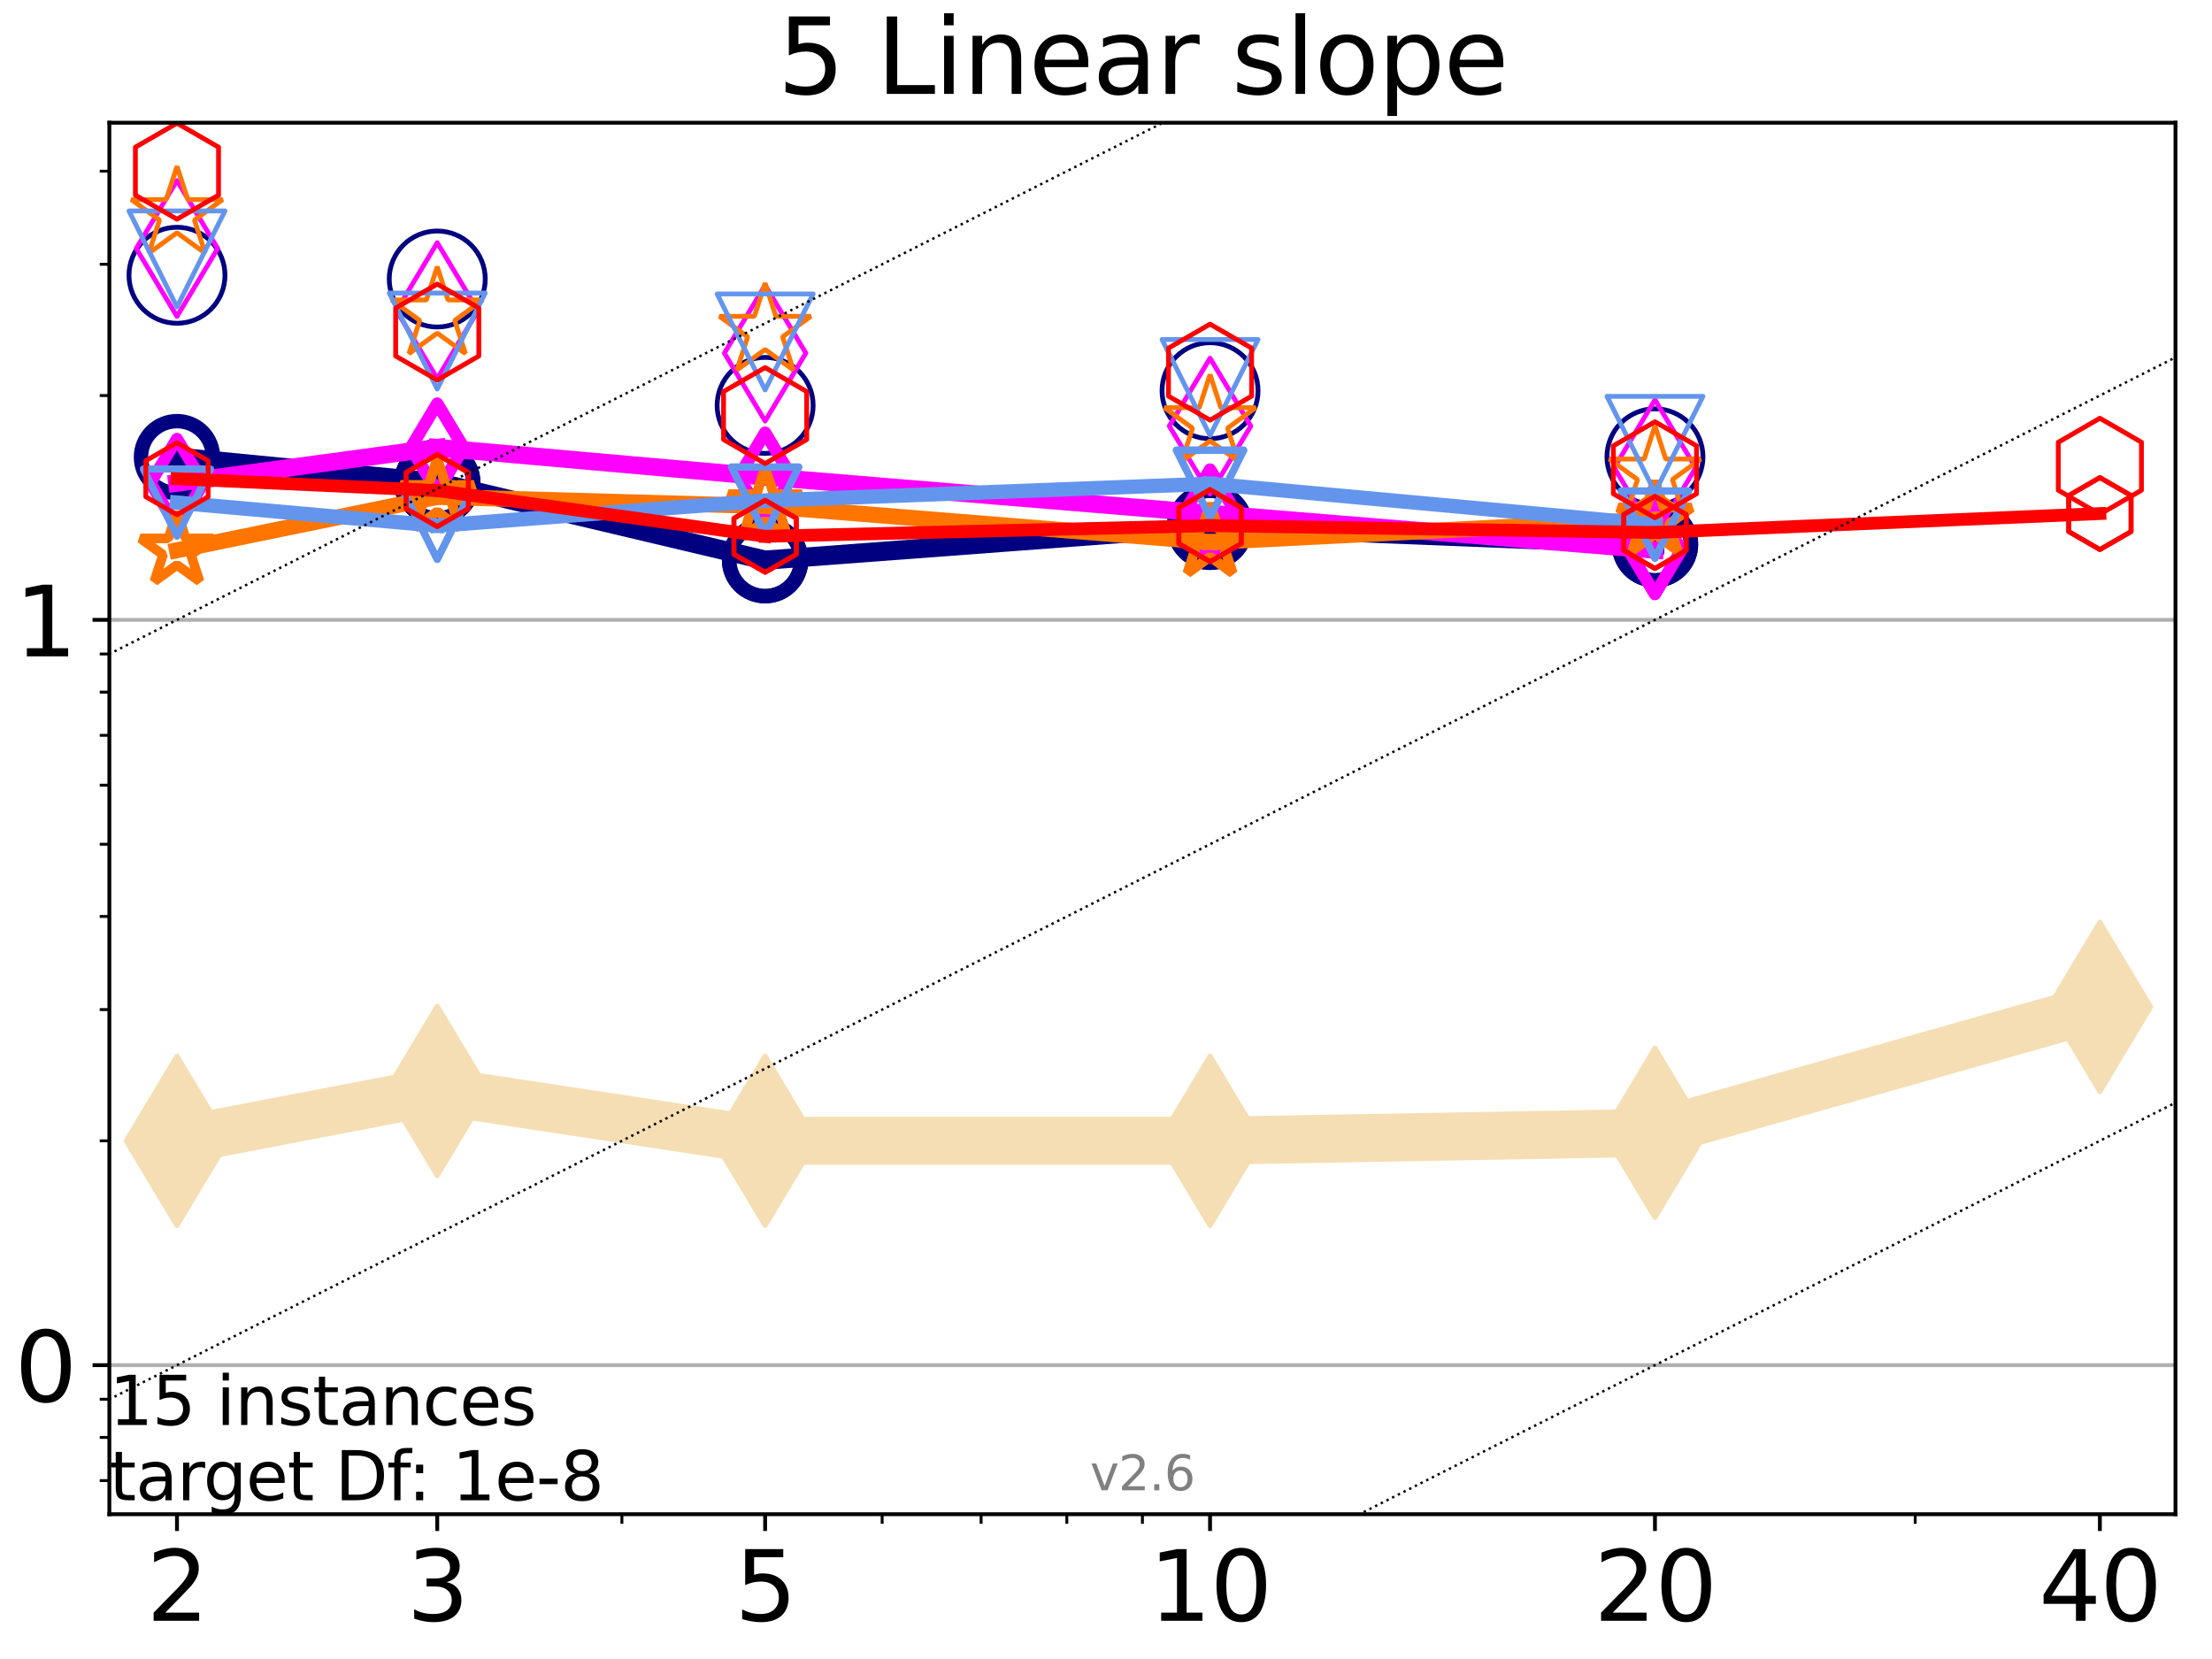 <?xml version="1.0" encoding="utf-8" standalone="no"?>
<!DOCTYPE svg PUBLIC "-//W3C//DTD SVG 1.1//EN"
  "http://www.w3.org/Graphics/SVG/1.1/DTD/svg11.dtd">
<svg xmlns:xlink="http://www.w3.org/1999/xlink" width="460.8pt" height="345.6pt" viewBox="0 0 460.8 345.6" xmlns="http://www.w3.org/2000/svg" version="1.1">
 <defs>
  <style type="text/css">*{stroke-linejoin: round; stroke-linecap: butt}</style>
 </defs>
 <g id="figure_1">
  <g id="patch_1">
   <path d="M 0 345.6 
L 460.8 345.6 
L 460.8 0 
L 0 0 
z
" style="fill: #ffffff"/>
  </g>
  <g id="axes_1">
   <g id="patch_2">
    <path d="M 22.78 315.44 
L 453.192 315.44 
L 453.192 25.56 
L 22.78 25.56 
z
" style="fill: #ffffff"/>
   </g>
   <g id="line2d_1">
    <path d="M 36.868 237.652 
L 91.085 227.258 
L 159.39 237.652 
L 252.074 237.652 
L 344.758 235.987 
L 437.443 209.753 
" clip-path="url(#p41ade39649)" style="fill: none; stroke: #f5deb3; stroke-width: 10; stroke-linecap: square"/>
    <defs>
     <path id="m43c7c16e1f" d="M -0 17.678 
L 10.607 0 
L 0 -17.678 
L -10.607 -0 
z
" style="stroke: #f5deb3; stroke-linejoin: miter"/>
    </defs>
    <g clip-path="url(#p41ade39649)">
     <use xlink:href="#m43c7c16e1f" x="36.868" y="237.652" style="fill: #f5deb3; stroke: #f5deb3; stroke-linejoin: miter"/>
     <use xlink:href="#m43c7c16e1f" x="91.085" y="227.258" style="fill: #f5deb3; stroke: #f5deb3; stroke-linejoin: miter"/>
     <use xlink:href="#m43c7c16e1f" x="159.39" y="237.652" style="fill: #f5deb3; stroke: #f5deb3; stroke-linejoin: miter"/>
     <use xlink:href="#m43c7c16e1f" x="252.074" y="237.652" style="fill: #f5deb3; stroke: #f5deb3; stroke-linejoin: miter"/>
     <use xlink:href="#m43c7c16e1f" x="344.758" y="235.987" style="fill: #f5deb3; stroke: #f5deb3; stroke-linejoin: miter"/>
     <use xlink:href="#m43c7c16e1f" x="437.443" y="209.753" style="fill: #f5deb3; stroke: #f5deb3; stroke-linejoin: miter"/>
    </g>
   </g>
   <g id="matplotlib.axis_1">
    <g id="xtick_1">
     <g id="line2d_2">
      <defs>
       <path id="m5c1c78fda8" d="M 0 0 
L 0 3.5 
" style="stroke: #000000; stroke-width: 0.8"/>
      </defs>
      <g>
       <use xlink:href="#m5c1c78fda8" x="36.868" y="315.44" style="stroke: #000000; stroke-width: 0.8"/>
      </g>
     </g>
     <g id="text_1">
      <!-- 2 -->
      <g transform="translate(30.506 337.637)scale(0.2 -0.2)">
       <defs>
        <path id="DejaVuSans-32" d="M 1228 531 
L 3431 531 
L 3431 0 
L 469 0 
L 469 531 
Q 828 903 1448 1529 
Q 2069 2156 2228 2338 
Q 2531 2678 2651 2914 
Q 2772 3150 2772 3378 
Q 2772 3750 2511 3984 
Q 2250 4219 1831 4219 
Q 1534 4219 1204 4116 
Q 875 4013 500 3803 
L 500 4441 
Q 881 4594 1212 4672 
Q 1544 4750 1819 4750 
Q 2544 4750 2975 4387 
Q 3406 4025 3406 3419 
Q 3406 3131 3298 2873 
Q 3191 2616 2906 2266 
Q 2828 2175 2409 1742 
Q 1991 1309 1228 531 
z
" transform="scale(0.016)"/>
       </defs>
       <use xlink:href="#DejaVuSans-32"/>
      </g>
     </g>
    </g>
    <g id="xtick_2">
     <g id="line2d_3">
      <g>
       <use xlink:href="#m5c1c78fda8" x="91.085" y="315.44" style="stroke: #000000; stroke-width: 0.8"/>
      </g>
     </g>
     <g id="text_2">
      <!-- 3 -->
      <g transform="translate(84.723 337.637)scale(0.2 -0.2)">
       <defs>
        <path id="DejaVuSans-33" d="M 2597 2516 
Q 3050 2419 3304 2112 
Q 3559 1806 3559 1356 
Q 3559 666 3084 287 
Q 2609 -91 1734 -91 
Q 1441 -91 1130 -33 
Q 819 25 488 141 
L 488 750 
Q 750 597 1062 519 
Q 1375 441 1716 441 
Q 2309 441 2620 675 
Q 2931 909 2931 1356 
Q 2931 1769 2642 2001 
Q 2353 2234 1838 2234 
L 1294 2234 
L 1294 2753 
L 1863 2753 
Q 2328 2753 2575 2939 
Q 2822 3125 2822 3475 
Q 2822 3834 2567 4026 
Q 2313 4219 1838 4219 
Q 1578 4219 1281 4162 
Q 984 4106 628 3988 
L 628 4550 
Q 988 4650 1302 4700 
Q 1616 4750 1894 4750 
Q 2613 4750 3031 4423 
Q 3450 4097 3450 3541 
Q 3450 3153 3228 2886 
Q 3006 2619 2597 2516 
z
" transform="scale(0.016)"/>
       </defs>
       <use xlink:href="#DejaVuSans-33"/>
      </g>
     </g>
    </g>
    <g id="xtick_3">
     <g id="line2d_4">
      <g>
       <use xlink:href="#m5c1c78fda8" x="159.39" y="315.44" style="stroke: #000000; stroke-width: 0.8"/>
      </g>
     </g>
     <g id="text_3">
      <!-- 5 -->
      <g transform="translate(153.028 337.637)scale(0.2 -0.2)">
       <defs>
        <path id="DejaVuSans-35" d="M 691 4666 
L 3169 4666 
L 3169 4134 
L 1269 4134 
L 1269 2991 
Q 1406 3038 1543 3061 
Q 1681 3084 1819 3084 
Q 2600 3084 3056 2656 
Q 3513 2228 3513 1497 
Q 3513 744 3044 326 
Q 2575 -91 1722 -91 
Q 1428 -91 1123 -41 
Q 819 9 494 109 
L 494 744 
Q 775 591 1075 516 
Q 1375 441 1709 441 
Q 2250 441 2565 725 
Q 2881 1009 2881 1497 
Q 2881 1984 2565 2268 
Q 2250 2553 1709 2553 
Q 1456 2553 1204 2497 
Q 953 2441 691 2322 
L 691 4666 
z
" transform="scale(0.016)"/>
       </defs>
       <use xlink:href="#DejaVuSans-35"/>
      </g>
     </g>
    </g>
    <g id="xtick_4">
     <g id="line2d_5">
      <g>
       <use xlink:href="#m5c1c78fda8" x="252.074" y="315.44" style="stroke: #000000; stroke-width: 0.8"/>
      </g>
     </g>
     <g id="text_4">
      <!-- 10 -->
      <g transform="translate(239.349 337.637)scale(0.2 -0.2)">
       <defs>
        <path id="DejaVuSans-31" d="M 794 531 
L 1825 531 
L 1825 4091 
L 703 3866 
L 703 4441 
L 1819 4666 
L 2450 4666 
L 2450 531 
L 3481 531 
L 3481 0 
L 794 0 
L 794 531 
z
" transform="scale(0.016)"/>
        <path id="DejaVuSans-30" d="M 2034 4250 
Q 1547 4250 1301 3770 
Q 1056 3291 1056 2328 
Q 1056 1369 1301 889 
Q 1547 409 2034 409 
Q 2525 409 2770 889 
Q 3016 1369 3016 2328 
Q 3016 3291 2770 3770 
Q 2525 4250 2034 4250 
z
M 2034 4750 
Q 2819 4750 3233 4129 
Q 3647 3509 3647 2328 
Q 3647 1150 3233 529 
Q 2819 -91 2034 -91 
Q 1250 -91 836 529 
Q 422 1150 422 2328 
Q 422 3509 836 4129 
Q 1250 4750 2034 4750 
z
" transform="scale(0.016)"/>
       </defs>
       <use xlink:href="#DejaVuSans-31"/>
       <use xlink:href="#DejaVuSans-30" x="63.623"/>
      </g>
     </g>
    </g>
    <g id="xtick_5">
     <g id="line2d_6">
      <g>
       <use xlink:href="#m5c1c78fda8" x="344.758" y="315.44" style="stroke: #000000; stroke-width: 0.8"/>
      </g>
     </g>
     <g id="text_5">
      <!-- 20 -->
      <g transform="translate(332.033 337.637)scale(0.2 -0.2)">
       <use xlink:href="#DejaVuSans-32"/>
       <use xlink:href="#DejaVuSans-30" x="63.623"/>
      </g>
     </g>
    </g>
    <g id="xtick_6">
     <g id="line2d_7">
      <g>
       <use xlink:href="#m5c1c78fda8" x="437.443" y="315.44" style="stroke: #000000; stroke-width: 0.8"/>
      </g>
     </g>
     <g id="text_6">
      <!-- 40 -->
      <g transform="translate(424.718 337.637)scale(0.2 -0.2)">
       <defs>
        <path id="DejaVuSans-34" d="M 2419 4116 
L 825 1625 
L 2419 1625 
L 2419 4116 
z
M 2253 4666 
L 3047 4666 
L 3047 1625 
L 3713 1625 
L 3713 1100 
L 3047 1100 
L 3047 0 
L 2419 0 
L 2419 1100 
L 313 1100 
L 313 1709 
L 2253 4666 
z
" transform="scale(0.016)"/>
       </defs>
       <use xlink:href="#DejaVuSans-34"/>
       <use xlink:href="#DejaVuSans-30" x="63.623"/>
      </g>
     </g>
    </g>
    <g id="xtick_7">
     <g id="line2d_8">
      <defs>
       <path id="m2fecfdbc85" d="M 0 0 
L 0 2 
" style="stroke: #000000; stroke-width: 0.6"/>
      </defs>
      <g>
       <use xlink:href="#m2fecfdbc85" x="129.552" y="315.44" style="stroke: #000000; stroke-width: 0.6"/>
      </g>
     </g>
    </g>
    <g id="xtick_8">
     <g id="line2d_9">
      <g>
       <use xlink:href="#m2fecfdbc85" x="183.769" y="315.44" style="stroke: #000000; stroke-width: 0.6"/>
      </g>
     </g>
    </g>
    <g id="xtick_9">
     <g id="line2d_10">
      <g>
       <use xlink:href="#m2fecfdbc85" x="204.381" y="315.44" style="stroke: #000000; stroke-width: 0.6"/>
      </g>
     </g>
    </g>
    <g id="xtick_10">
     <g id="line2d_11">
      <g>
       <use xlink:href="#m2fecfdbc85" x="222.237" y="315.44" style="stroke: #000000; stroke-width: 0.6"/>
      </g>
     </g>
    </g>
    <g id="xtick_11">
     <g id="line2d_12">
      <g>
       <use xlink:href="#m2fecfdbc85" x="237.986" y="315.44" style="stroke: #000000; stroke-width: 0.6"/>
      </g>
     </g>
    </g>
    <g id="xtick_12">
     <g id="line2d_13">
      <g>
       <use xlink:href="#m2fecfdbc85" x="398.975" y="315.44" style="stroke: #000000; stroke-width: 0.6"/>
      </g>
     </g>
    </g>
   </g>
   <g id="matplotlib.axis_2">
    <g id="ytick_1">
     <g id="line2d_14">
      <path d="M 22.78 284.389 
L 453.192 284.389 
" clip-path="url(#p41ade39649)" style="fill: none; stroke: #b0b0b0; stroke-width: 0.8; stroke-linecap: square"/>
     </g>
     <g id="line2d_15">
      <defs>
       <path id="m3c7c3e939b" d="M 0 0 
L -3.5 0 
" style="stroke: #000000; stroke-width: 0.8"/>
      </defs>
      <g>
       <use xlink:href="#m3c7c3e939b" x="22.78" y="284.389" style="stroke: #000000; stroke-width: 0.8"/>
      </g>
     </g>
     <g id="text_7">
      <!-- 0 -->
      <g transform="translate(3.055 291.987)scale(0.2 -0.2)">
       <use xlink:href="#DejaVuSans-30"/>
      </g>
     </g>
    </g>
    <g id="ytick_2">
     <g id="line2d_16">
      <path d="M 22.78 129.133 
L 453.192 129.133 
" clip-path="url(#p41ade39649)" style="fill: none; stroke: #b0b0b0; stroke-width: 0.8; stroke-linecap: square"/>
     </g>
     <g id="line2d_17">
      <g>
       <use xlink:href="#m3c7c3e939b" x="22.78" y="129.133" style="stroke: #000000; stroke-width: 0.8"/>
      </g>
     </g>
     <g id="text_8">
      <!-- 1 -->
      <g transform="translate(3.055 136.731)scale(0.2 -0.2)">
       <use xlink:href="#DejaVuSans-31"/>
      </g>
     </g>
    </g>
    <g id="ytick_3">
     <g id="line2d_18">
      <defs>
       <path id="md7f03f250f" d="M 0 0 
L -2 0 
" style="stroke: #000000; stroke-width: 0.6"/>
      </defs>
      <g>
       <use xlink:href="#md7f03f250f" x="22.78" y="308.438" style="stroke: #000000; stroke-width: 0.6"/>
      </g>
     </g>
    </g>
    <g id="ytick_4">
     <g id="line2d_19">
      <g>
       <use xlink:href="#md7f03f250f" x="22.78" y="299.435" style="stroke: #000000; stroke-width: 0.6"/>
      </g>
     </g>
    </g>
    <g id="ytick_5">
     <g id="line2d_20">
      <g>
       <use xlink:href="#md7f03f250f" x="22.78" y="291.493" style="stroke: #000000; stroke-width: 0.6"/>
      </g>
     </g>
    </g>
    <g id="ytick_6">
     <g id="line2d_21">
      <g>
       <use xlink:href="#md7f03f250f" x="22.78" y="237.652" style="stroke: #000000; stroke-width: 0.6"/>
      </g>
     </g>
    </g>
    <g id="ytick_7">
     <g id="line2d_22">
      <g>
       <use xlink:href="#md7f03f250f" x="22.78" y="210.313" style="stroke: #000000; stroke-width: 0.6"/>
      </g>
     </g>
    </g>
    <g id="ytick_8">
     <g id="line2d_23">
      <g>
       <use xlink:href="#md7f03f250f" x="22.78" y="190.915" style="stroke: #000000; stroke-width: 0.6"/>
      </g>
     </g>
    </g>
    <g id="ytick_9">
     <g id="line2d_24">
      <g>
       <use xlink:href="#md7f03f250f" x="22.78" y="175.87" style="stroke: #000000; stroke-width: 0.6"/>
      </g>
     </g>
    </g>
    <g id="ytick_10">
     <g id="line2d_25">
      <g>
       <use xlink:href="#md7f03f250f" x="22.78" y="163.576" style="stroke: #000000; stroke-width: 0.6"/>
      </g>
     </g>
    </g>
    <g id="ytick_11">
     <g id="line2d_26">
      <g>
       <use xlink:href="#md7f03f250f" x="22.78" y="153.182" style="stroke: #000000; stroke-width: 0.6"/>
      </g>
     </g>
    </g>
    <g id="ytick_12">
     <g id="line2d_27">
      <g>
       <use xlink:href="#md7f03f250f" x="22.78" y="144.179" style="stroke: #000000; stroke-width: 0.6"/>
      </g>
     </g>
    </g>
    <g id="ytick_13">
     <g id="line2d_28">
      <g>
       <use xlink:href="#md7f03f250f" x="22.78" y="136.237" style="stroke: #000000; stroke-width: 0.6"/>
      </g>
     </g>
    </g>
    <g id="ytick_14">
     <g id="line2d_29">
      <g>
       <use xlink:href="#md7f03f250f" x="22.78" y="82.396" style="stroke: #000000; stroke-width: 0.6"/>
      </g>
     </g>
    </g>
    <g id="ytick_15">
     <g id="line2d_30">
      <g>
       <use xlink:href="#md7f03f250f" x="22.78" y="55.057" style="stroke: #000000; stroke-width: 0.6"/>
      </g>
     </g>
    </g>
    <g id="ytick_16">
     <g id="line2d_31">
      <g>
       <use xlink:href="#md7f03f250f" x="22.78" y="35.66" style="stroke: #000000; stroke-width: 0.6"/>
      </g>
     </g>
    </g>
   </g>
   <g id="line2d_32">
    <path d="M 36.868 95.231 
L 91.085 100.508 
" clip-path="url(#p41ade39649)" style="fill: none; stroke: #000080; stroke-width: 4; stroke-linecap: square"/>
    <defs>
     <path id="m0cf90a98f7" d="M 0 7.5 
C 1.989 7.5 3.897 6.71 5.303 5.303 
C 6.71 3.897 7.5 1.989 7.5 0 
C 7.5 -1.989 6.71 -3.897 5.303 -5.303 
C 3.897 -6.71 1.989 -7.5 0 -7.5 
C -1.989 -7.5 -3.897 -6.71 -5.303 -5.303 
C -6.71 -3.897 -7.5 -1.989 -7.5 0 
C -7.5 1.989 -6.71 3.897 -5.303 5.303 
C -3.897 6.71 -1.989 7.5 0 7.5 
z
" style="stroke: #000080; stroke-width: 3"/>
    </defs>
    <g clip-path="url(#p41ade39649)">
     <use xlink:href="#m0cf90a98f7" x="36.868" y="95.231" style="fill-opacity: 0; stroke: #000080; stroke-width: 3"/>
     <use xlink:href="#m0cf90a98f7" x="91.085" y="100.508" style="fill-opacity: 0; stroke: #000080; stroke-width: 3"/>
    </g>
   </g>
   <g id="line2d_33">
    <path d="M 91.085 100.508 
L 159.39 116.69 
" clip-path="url(#p41ade39649)" style="fill: none; stroke: #000080; stroke-width: 4; stroke-linecap: square"/>
    <g clip-path="url(#p41ade39649)">
     <use xlink:href="#m0cf90a98f7" x="91.085" y="100.508" style="fill-opacity: 0; stroke: #000080; stroke-width: 3"/>
     <use xlink:href="#m0cf90a98f7" x="159.39" y="116.69" style="fill-opacity: 0; stroke: #000080; stroke-width: 3"/>
    </g>
   </g>
   <g id="line2d_34">
    <path d="M 159.39 116.69 
L 252.074 109.735 
" clip-path="url(#p41ade39649)" style="fill: none; stroke: #000080; stroke-width: 4; stroke-linecap: square"/>
    <g clip-path="url(#p41ade39649)">
     <use xlink:href="#m0cf90a98f7" x="159.39" y="116.69" style="fill-opacity: 0; stroke: #000080; stroke-width: 3"/>
     <use xlink:href="#m0cf90a98f7" x="252.074" y="109.735" style="fill-opacity: 0; stroke: #000080; stroke-width: 3"/>
    </g>
   </g>
   <g id="line2d_35">
    <path d="M 252.074 109.735 
L 344.758 113.407 
" clip-path="url(#p41ade39649)" style="fill: none; stroke: #000080; stroke-width: 4; stroke-linecap: square"/>
    <g clip-path="url(#p41ade39649)">
     <use xlink:href="#m0cf90a98f7" x="252.074" y="109.735" style="fill-opacity: 0; stroke: #000080; stroke-width: 3"/>
     <use xlink:href="#m0cf90a98f7" x="344.758" y="113.407" style="fill-opacity: 0; stroke: #000080; stroke-width: 3"/>
    </g>
   </g>
   <g id="line2d_36">
    <path d="M 344.758 113.407 
" clip-path="url(#p41ade39649)" style="fill: none; stroke: #000080; stroke-width: 4; stroke-linecap: square"/>
    <g clip-path="url(#p41ade39649)">
     <use xlink:href="#m0cf90a98f7" x="344.758" y="113.407" style="fill-opacity: 0; stroke: #000080; stroke-width: 3"/>
    </g>
   </g>
   <g id="line2d_37"/>
   <g id="line2d_38">
    <defs>
     <path id="maee83886e8" d="M 0 10 
C 2.652 10 5.196 8.946 7.071 7.071 
C 8.946 5.196 10 2.652 10 0 
C 10 -2.652 8.946 -5.196 7.071 -7.071 
C 5.196 -8.946 2.652 -10 0 -10 
C -2.652 -10 -5.196 -8.946 -7.071 -7.071 
C -8.946 -5.196 -10 -2.652 -10 0 
C -10 2.652 -8.946 5.196 -7.071 7.071 
C -5.196 8.946 -2.652 10 0 10 
z
" style="stroke: #000080"/>
    </defs>
    <g clip-path="url(#p41ade39649)">
     <use xlink:href="#maee83886e8" x="36.868" y="57.343" style="fill-opacity: 0; stroke: #000080"/>
     <use xlink:href="#maee83886e8" x="91.085" y="58.122" style="fill-opacity: 0; stroke: #000080"/>
     <use xlink:href="#maee83886e8" x="159.39" y="84.45" style="fill-opacity: 0; stroke: #000080"/>
     <use xlink:href="#maee83886e8" x="252.074" y="81.392" style="fill-opacity: 0; stroke: #000080"/>
     <use xlink:href="#maee83886e8" x="344.758" y="95.163" style="fill-opacity: 0; stroke: #000080"/>
    </g>
   </g>
   <g id="line2d_39">
    <path d="M 36.868 100.606 
L 91.085 93.266 
" clip-path="url(#p41ade39649)" style="fill: none; stroke: #ff00ff; stroke-width: 3.667; stroke-linecap: square"/>
    <defs>
     <path id="mda34930ef3" d="M -0 9.192 
L 5.515 0 
L 0 -9.192 
L -5.515 -0 
z
" style="stroke: #ff00ff; stroke-width: 2.5; stroke-linejoin: miter"/>
    </defs>
    <g clip-path="url(#p41ade39649)">
     <use xlink:href="#mda34930ef3" x="36.868" y="100.606" style="fill-opacity: 0; stroke: #ff00ff; stroke-width: 2.5; stroke-linejoin: miter"/>
     <use xlink:href="#mda34930ef3" x="91.085" y="93.266" style="fill-opacity: 0; stroke: #ff00ff; stroke-width: 2.5; stroke-linejoin: miter"/>
    </g>
   </g>
   <g id="line2d_40">
    <path d="M 91.085 93.266 
L 159.39 99.322 
" clip-path="url(#p41ade39649)" style="fill: none; stroke: #ff00ff; stroke-width: 3.667; stroke-linecap: square"/>
    <g clip-path="url(#p41ade39649)">
     <use xlink:href="#mda34930ef3" x="91.085" y="93.266" style="fill-opacity: 0; stroke: #ff00ff; stroke-width: 2.5; stroke-linejoin: miter"/>
     <use xlink:href="#mda34930ef3" x="159.39" y="99.322" style="fill-opacity: 0; stroke: #ff00ff; stroke-width: 2.5; stroke-linejoin: miter"/>
    </g>
   </g>
   <g id="line2d_41">
    <path d="M 159.39 99.322 
L 252.074 106.994 
" clip-path="url(#p41ade39649)" style="fill: none; stroke: #ff00ff; stroke-width: 3.667; stroke-linecap: square"/>
    <g clip-path="url(#p41ade39649)">
     <use xlink:href="#mda34930ef3" x="159.39" y="99.322" style="fill-opacity: 0; stroke: #ff00ff; stroke-width: 2.5; stroke-linejoin: miter"/>
     <use xlink:href="#mda34930ef3" x="252.074" y="106.994" style="fill-opacity: 0; stroke: #ff00ff; stroke-width: 2.5; stroke-linejoin: miter"/>
    </g>
   </g>
   <g id="line2d_42">
    <path d="M 252.074 106.994 
L 344.758 114.574 
" clip-path="url(#p41ade39649)" style="fill: none; stroke: #ff00ff; stroke-width: 3.667; stroke-linecap: square"/>
    <g clip-path="url(#p41ade39649)">
     <use xlink:href="#mda34930ef3" x="252.074" y="106.994" style="fill-opacity: 0; stroke: #ff00ff; stroke-width: 2.5; stroke-linejoin: miter"/>
     <use xlink:href="#mda34930ef3" x="344.758" y="114.574" style="fill-opacity: 0; stroke: #ff00ff; stroke-width: 2.5; stroke-linejoin: miter"/>
    </g>
   </g>
   <g id="line2d_43">
    <path d="M 344.758 114.574 
" clip-path="url(#p41ade39649)" style="fill: none; stroke: #ff00ff; stroke-width: 3.667; stroke-linecap: square"/>
    <g clip-path="url(#p41ade39649)">
     <use xlink:href="#mda34930ef3" x="344.758" y="114.574" style="fill-opacity: 0; stroke: #ff00ff; stroke-width: 2.5; stroke-linejoin: miter"/>
    </g>
   </g>
   <g id="line2d_44"/>
   <g id="line2d_45">
    <defs>
     <path id="m93103d5c39" d="M -0 14.142 
L 8.485 0 
L -0 -14.142 
L -8.485 -0 
z
" style="stroke: #ff00ff; stroke-linejoin: miter"/>
    </defs>
    <g clip-path="url(#p41ade39649)">
     <use xlink:href="#m93103d5c39" x="36.868" y="51.767" style="fill-opacity: 0; stroke: #ff00ff; stroke-linejoin: miter"/>
     <use xlink:href="#m93103d5c39" x="91.085" y="64.706" style="fill-opacity: 0; stroke: #ff00ff; stroke-linejoin: miter"/>
     <use xlink:href="#m93103d5c39" x="159.39" y="73.561" style="fill-opacity: 0; stroke: #ff00ff; stroke-linejoin: miter"/>
     <use xlink:href="#m93103d5c39" x="252.074" y="88.755" style="fill-opacity: 0; stroke: #ff00ff; stroke-linejoin: miter"/>
     <use xlink:href="#m93103d5c39" x="344.758" y="97.442" style="fill-opacity: 0; stroke: #ff00ff; stroke-linejoin: miter"/>
    </g>
   </g>
   <g id="line2d_46">
    <path d="M 36.868 114.629 
L 91.085 103.514 
" clip-path="url(#p41ade39649)" style="fill: none; stroke: #ff7500; stroke-width: 3.333; stroke-linecap: square"/>
    <defs>
     <path id="m4567d8d4b4" d="M 0 -8 
L -1.796 -2.472 
L -7.608 -2.472 
L -2.906 0.944 
L -4.702 6.472 
L -0 3.056 
L 4.702 6.472 
L 2.906 0.944 
L 7.608 -2.472 
L 1.796 -2.472 
z
" style="stroke: #ff7500; stroke-width: 2; stroke-linejoin: bevel"/>
    </defs>
    <g clip-path="url(#p41ade39649)">
     <use xlink:href="#m4567d8d4b4" x="36.868" y="114.629" style="fill-opacity: 0; stroke: #ff7500; stroke-width: 2; stroke-linejoin: bevel"/>
     <use xlink:href="#m4567d8d4b4" x="91.085" y="103.514" style="fill-opacity: 0; stroke: #ff7500; stroke-width: 2; stroke-linejoin: bevel"/>
    </g>
   </g>
   <g id="line2d_47">
    <path d="M 91.085 103.514 
L 159.39 105.426 
" clip-path="url(#p41ade39649)" style="fill: none; stroke: #ff7500; stroke-width: 3.333; stroke-linecap: square"/>
    <g clip-path="url(#p41ade39649)">
     <use xlink:href="#m4567d8d4b4" x="91.085" y="103.514" style="fill-opacity: 0; stroke: #ff7500; stroke-width: 2; stroke-linejoin: bevel"/>
     <use xlink:href="#m4567d8d4b4" x="159.39" y="105.426" style="fill-opacity: 0; stroke: #ff7500; stroke-width: 2; stroke-linejoin: bevel"/>
    </g>
   </g>
   <g id="line2d_48">
    <path d="M 159.39 105.426 
L 252.074 112.911 
" clip-path="url(#p41ade39649)" style="fill: none; stroke: #ff7500; stroke-width: 3.333; stroke-linecap: square"/>
    <g clip-path="url(#p41ade39649)">
     <use xlink:href="#m4567d8d4b4" x="159.39" y="105.426" style="fill-opacity: 0; stroke: #ff7500; stroke-width: 2; stroke-linejoin: bevel"/>
     <use xlink:href="#m4567d8d4b4" x="252.074" y="112.911" style="fill-opacity: 0; stroke: #ff7500; stroke-width: 2; stroke-linejoin: bevel"/>
    </g>
   </g>
   <g id="line2d_49">
    <path d="M 252.074 112.911 
L 344.758 108.219 
" clip-path="url(#p41ade39649)" style="fill: none; stroke: #ff7500; stroke-width: 3.333; stroke-linecap: square"/>
    <g clip-path="url(#p41ade39649)">
     <use xlink:href="#m4567d8d4b4" x="252.074" y="112.911" style="fill-opacity: 0; stroke: #ff7500; stroke-width: 2; stroke-linejoin: bevel"/>
     <use xlink:href="#m4567d8d4b4" x="344.758" y="108.219" style="fill-opacity: 0; stroke: #ff7500; stroke-width: 2; stroke-linejoin: bevel"/>
    </g>
   </g>
   <g id="line2d_50">
    <path d="M 344.758 108.219 
" clip-path="url(#p41ade39649)" style="fill: none; stroke: #ff7500; stroke-width: 3.333; stroke-linecap: square"/>
    <g clip-path="url(#p41ade39649)">
     <use xlink:href="#m4567d8d4b4" x="344.758" y="108.219" style="fill-opacity: 0; stroke: #ff7500; stroke-width: 2; stroke-linejoin: bevel"/>
    </g>
   </g>
   <g id="line2d_51"/>
   <g id="line2d_52">
    <defs>
     <path id="m1d6844944c" d="M 0 -10 
L -2.245 -3.09 
L -9.511 -3.09 
L -3.633 1.18 
L -5.878 8.09 
L -0 3.82 
L 5.878 8.09 
L 3.633 1.18 
L 9.511 -3.09 
L 2.245 -3.09 
z
" style="stroke: #ff7500; stroke-linejoin: bevel"/>
    </defs>
    <g clip-path="url(#p41ade39649)">
     <use xlink:href="#m1d6844944c" x="36.868" y="44.663" style="fill-opacity: 0; stroke: #ff7500; stroke-linejoin: bevel"/>
     <use xlink:href="#m1d6844944c" x="91.085" y="65.576" style="fill-opacity: 0; stroke: #ff7500; stroke-linejoin: bevel"/>
     <use xlink:href="#m1d6844944c" x="159.39" y="68.988" style="fill-opacity: 0; stroke: #ff7500; stroke-linejoin: bevel"/>
     <use xlink:href="#m1d6844944c" x="252.074" y="88.018" style="fill-opacity: 0; stroke: #ff7500; stroke-linejoin: bevel"/>
     <use xlink:href="#m1d6844944c" x="344.758" y="98.718" style="fill-opacity: 0; stroke: #ff7500; stroke-linejoin: bevel"/>
    </g>
   </g>
   <g id="line2d_53">
    <path d="M 36.868 104.703 
L 91.085 109.511 
" clip-path="url(#p41ade39649)" style="fill: none; stroke: #6495ed; stroke-width: 3; stroke-linecap: square"/>
    <defs>
     <path id="m30f0019c83" d="M -0 7 
L 7 -7 
L -7 -7 
z
" style="stroke: #6495ed; stroke-width: 1.5; stroke-linejoin: miter"/>
    </defs>
    <g clip-path="url(#p41ade39649)">
     <use xlink:href="#m30f0019c83" x="36.868" y="104.703" style="fill-opacity: 0; stroke: #6495ed; stroke-width: 1.5; stroke-linejoin: miter"/>
     <use xlink:href="#m30f0019c83" x="91.085" y="109.511" style="fill-opacity: 0; stroke: #6495ed; stroke-width: 1.5; stroke-linejoin: miter"/>
    </g>
   </g>
   <g id="line2d_54">
    <path d="M 91.085 109.511 
L 159.39 104.297 
" clip-path="url(#p41ade39649)" style="fill: none; stroke: #6495ed; stroke-width: 3; stroke-linecap: square"/>
    <g clip-path="url(#p41ade39649)">
     <use xlink:href="#m30f0019c83" x="91.085" y="109.511" style="fill-opacity: 0; stroke: #6495ed; stroke-width: 1.5; stroke-linejoin: miter"/>
     <use xlink:href="#m30f0019c83" x="159.39" y="104.297" style="fill-opacity: 0; stroke: #6495ed; stroke-width: 1.5; stroke-linejoin: miter"/>
    </g>
   </g>
   <g id="line2d_55">
    <path d="M 159.39 104.297 
L 252.074 100.782 
" clip-path="url(#p41ade39649)" style="fill: none; stroke: #6495ed; stroke-width: 3; stroke-linecap: square"/>
    <g clip-path="url(#p41ade39649)">
     <use xlink:href="#m30f0019c83" x="159.39" y="104.297" style="fill-opacity: 0; stroke: #6495ed; stroke-width: 1.5; stroke-linejoin: miter"/>
     <use xlink:href="#m30f0019c83" x="252.074" y="100.782" style="fill-opacity: 0; stroke: #6495ed; stroke-width: 1.5; stroke-linejoin: miter"/>
    </g>
   </g>
   <g id="line2d_56">
    <path d="M 252.074 100.782 
L 344.758 109.282 
" clip-path="url(#p41ade39649)" style="fill: none; stroke: #6495ed; stroke-width: 3; stroke-linecap: square"/>
    <g clip-path="url(#p41ade39649)">
     <use xlink:href="#m30f0019c83" x="252.074" y="100.782" style="fill-opacity: 0; stroke: #6495ed; stroke-width: 1.5; stroke-linejoin: miter"/>
     <use xlink:href="#m30f0019c83" x="344.758" y="109.282" style="fill-opacity: 0; stroke: #6495ed; stroke-width: 1.5; stroke-linejoin: miter"/>
    </g>
   </g>
   <g id="line2d_57">
    <path d="M 344.758 109.282 
" clip-path="url(#p41ade39649)" style="fill: none; stroke: #6495ed; stroke-width: 3; stroke-linecap: square"/>
    <g clip-path="url(#p41ade39649)">
     <use xlink:href="#m30f0019c83" x="344.758" y="109.282" style="fill-opacity: 0; stroke: #6495ed; stroke-width: 1.5; stroke-linejoin: miter"/>
    </g>
   </g>
   <g id="line2d_58"/>
   <g id="line2d_59">
    <defs>
     <path id="m7aeaef1e8f" d="M -0 10 
L 10 -10 
L -10 -10 
z
" style="stroke: #6495ed; stroke-linejoin: miter"/>
    </defs>
    <g clip-path="url(#p41ade39649)">
     <use xlink:href="#m7aeaef1e8f" x="36.868" y="53.943" style="fill-opacity: 0; stroke: #6495ed; stroke-linejoin: miter"/>
     <use xlink:href="#m7aeaef1e8f" x="91.085" y="71.046" style="fill-opacity: 0; stroke: #6495ed; stroke-linejoin: miter"/>
     <use xlink:href="#m7aeaef1e8f" x="159.39" y="71.236" style="fill-opacity: 0; stroke: #6495ed; stroke-linejoin: miter"/>
     <use xlink:href="#m7aeaef1e8f" x="252.074" y="80.731" style="fill-opacity: 0; stroke: #6495ed; stroke-linejoin: miter"/>
     <use xlink:href="#m7aeaef1e8f" x="344.758" y="92.566" style="fill-opacity: 0; stroke: #6495ed; stroke-linejoin: miter"/>
    </g>
   </g>
   <g id="line2d_60">
    <path d="M 36.868 99.728 
L 91.085 102.195 
" clip-path="url(#p41ade39649)" style="fill: none; stroke: #ff0000; stroke-width: 2.667; stroke-linecap: square"/>
    <defs>
     <path id="m0e8a3ccc9a" d="M 0 -7.5 
L -6.495 -3.75 
L -6.495 3.75 
L -0 7.5 
L 6.495 3.75 
L 6.495 -3.75 
z
" style="stroke: #ff0000; stroke-linejoin: miter"/>
    </defs>
    <g clip-path="url(#p41ade39649)">
     <use xlink:href="#m0e8a3ccc9a" x="36.868" y="99.728" style="fill-opacity: 0; stroke: #ff0000; stroke-linejoin: miter"/>
     <use xlink:href="#m0e8a3ccc9a" x="91.085" y="102.195" style="fill-opacity: 0; stroke: #ff0000; stroke-linejoin: miter"/>
    </g>
   </g>
   <g id="line2d_61">
    <path d="M 91.085 102.195 
L 159.39 111.72 
" clip-path="url(#p41ade39649)" style="fill: none; stroke: #ff0000; stroke-width: 2.667; stroke-linecap: square"/>
    <g clip-path="url(#p41ade39649)">
     <use xlink:href="#m0e8a3ccc9a" x="91.085" y="102.195" style="fill-opacity: 0; stroke: #ff0000; stroke-linejoin: miter"/>
     <use xlink:href="#m0e8a3ccc9a" x="159.39" y="111.72" style="fill-opacity: 0; stroke: #ff0000; stroke-linejoin: miter"/>
    </g>
   </g>
   <g id="line2d_62">
    <path d="M 159.39 111.72 
L 252.074 109.5 
" clip-path="url(#p41ade39649)" style="fill: none; stroke: #ff0000; stroke-width: 2.667; stroke-linecap: square"/>
    <g clip-path="url(#p41ade39649)">
     <use xlink:href="#m0e8a3ccc9a" x="159.39" y="111.72" style="fill-opacity: 0; stroke: #ff0000; stroke-linejoin: miter"/>
     <use xlink:href="#m0e8a3ccc9a" x="252.074" y="109.5" style="fill-opacity: 0; stroke: #ff0000; stroke-linejoin: miter"/>
    </g>
   </g>
   <g id="line2d_63">
    <path d="M 252.074 109.5 
L 344.758 110.926 
" clip-path="url(#p41ade39649)" style="fill: none; stroke: #ff0000; stroke-width: 2.667; stroke-linecap: square"/>
    <g clip-path="url(#p41ade39649)">
     <use xlink:href="#m0e8a3ccc9a" x="252.074" y="109.5" style="fill-opacity: 0; stroke: #ff0000; stroke-linejoin: miter"/>
     <use xlink:href="#m0e8a3ccc9a" x="344.758" y="110.926" style="fill-opacity: 0; stroke: #ff0000; stroke-linejoin: miter"/>
    </g>
   </g>
   <g id="line2d_64">
    <path d="M 344.758 110.926 
L 437.443 106.986 
" clip-path="url(#p41ade39649)" style="fill: none; stroke: #ff0000; stroke-width: 2.667; stroke-linecap: square"/>
    <g clip-path="url(#p41ade39649)">
     <use xlink:href="#m0e8a3ccc9a" x="344.758" y="110.926" style="fill-opacity: 0; stroke: #ff0000; stroke-linejoin: miter"/>
     <use xlink:href="#m0e8a3ccc9a" x="437.443" y="106.986" style="fill-opacity: 0; stroke: #ff0000; stroke-linejoin: miter"/>
    </g>
   </g>
   <g id="line2d_65">
    <path d="M 437.443 106.986 
" clip-path="url(#p41ade39649)" style="fill: none; stroke: #ff0000; stroke-width: 2.667; stroke-linecap: square"/>
    <g clip-path="url(#p41ade39649)">
     <use xlink:href="#m0e8a3ccc9a" x="437.443" y="106.986" style="fill-opacity: 0; stroke: #ff0000; stroke-linejoin: miter"/>
    </g>
   </g>
   <g id="line2d_66"/>
   <g id="line2d_67">
    <defs>
     <path id="m88045c993f" d="M 0 -10 
L -8.66 -5 
L -8.66 5 
L -0 10 
L 8.66 5 
L 8.66 -5 
z
" style="stroke: #ff0000; stroke-linejoin: miter"/>
    </defs>
    <g clip-path="url(#p41ade39649)">
     <use xlink:href="#m88045c993f" x="36.868" y="35.66" style="fill-opacity: 0; stroke: #ff0000; stroke-linejoin: miter"/>
     <use xlink:href="#m88045c993f" x="91.085" y="69.173" style="fill-opacity: 0; stroke: #ff0000; stroke-linejoin: miter"/>
     <use xlink:href="#m88045c993f" x="159.39" y="86.568" style="fill-opacity: 0; stroke: #ff0000; stroke-linejoin: miter"/>
     <use xlink:href="#m88045c993f" x="252.074" y="77.52" style="fill-opacity: 0; stroke: #ff0000; stroke-linejoin: miter"/>
     <use xlink:href="#m88045c993f" x="344.758" y="97.865" style="fill-opacity: 0; stroke: #ff0000; stroke-linejoin: miter"/>
     <use xlink:href="#m88045c993f" x="437.443" y="97.127" style="fill-opacity: 0; stroke: #ff0000; stroke-linejoin: miter"/>
    </g>
   </g>
   <g id="line2d_68"/>
   <g id="line2d_69">
    <path d="M 221.387 346.6 
L 461.8 225.37 
" clip-path="url(#p41ade39649)" style="fill: none; stroke-dasharray: 0.5,0.825; stroke-dashoffset: 0; stroke: #000000; stroke-width: 0.5"/>
   </g>
   <g id="line2d_70">
    <path d="M -1 303.484 
L 461.8 70.114 
" clip-path="url(#p41ade39649)" style="fill: none; stroke-dasharray: 0.5,0.825; stroke-dashoffset: 0; stroke: #000000; stroke-width: 0.5"/>
   </g>
   <g id="line2d_71">
    <path d="M -1 148.228 
L 294.937 -1 
" clip-path="url(#p41ade39649)" style="fill: none; stroke-dasharray: 0.5,0.825; stroke-dashoffset: 0; stroke: #000000; stroke-width: 0.5"/>
   </g>
   <g id="line2d_72">
    <path clip-path="url(#p41ade39649)" style="fill: none; stroke-dasharray: 0.5,0.825; stroke-dashoffset: 0; stroke: #000000; stroke-width: 0.5"/>
   </g>
   <g id="line2d_73">
    <path clip-path="url(#p41ade39649)" style="fill: none; stroke-dasharray: 0.5,0.825; stroke-dashoffset: 0; stroke: #000000; stroke-width: 0.5"/>
   </g>
   <g id="line2d_74">
    <path clip-path="url(#p41ade39649)" style="fill: none; stroke-dasharray: 0.5,0.825; stroke-dashoffset: 0; stroke: #000000; stroke-width: 0.5"/>
   </g>
   <g id="line2d_75">
    <path clip-path="url(#p41ade39649)" style="fill: none; stroke-dasharray: 0.5,0.825; stroke-dashoffset: 0; stroke: #000000; stroke-width: 0.5"/>
   </g>
   <g id="line2d_76">
    <path clip-path="url(#p41ade39649)" style="fill: none; stroke-dasharray: 0.5,0.825; stroke-dashoffset: 0; stroke: #000000; stroke-width: 0.5"/>
   </g>
   <g id="line2d_77">
    <path clip-path="url(#p41ade39649)" style="fill: none; stroke-dasharray: 0.5,0.825; stroke-dashoffset: 0; stroke: #000000; stroke-width: 0.5"/>
   </g>
   <g id="patch_3">
    <path d="M 22.78 315.44 
L 22.78 25.56 
" style="fill: none; stroke: #000000; stroke-width: 0.8; stroke-linejoin: miter; stroke-linecap: square"/>
   </g>
   <g id="patch_4">
    <path d="M 453.192 315.44 
L 453.192 25.56 
" style="fill: none; stroke: #000000; stroke-width: 0.8; stroke-linejoin: miter; stroke-linecap: square"/>
   </g>
   <g id="patch_5">
    <path d="M 22.78 315.44 
L 453.192 315.44 
" style="fill: none; stroke: #000000; stroke-width: 0.8; stroke-linejoin: miter; stroke-linecap: square"/>
   </g>
   <g id="patch_6">
    <path d="M 22.78 25.56 
L 453.192 25.56 
" style="fill: none; stroke: #000000; stroke-width: 0.8; stroke-linejoin: miter; stroke-linecap: square"/>
   </g>
   <g id="text_9">
    <!-- 15 instances -->
    <g transform="translate(22.78 296.851)scale(0.14 -0.14)">
     <defs>
      <path id="DejaVuSans-20" transform="scale(0.016)"/>
      <path id="DejaVuSans-69" d="M 603 3500 
L 1178 3500 
L 1178 0 
L 603 0 
L 603 3500 
z
M 603 4863 
L 1178 4863 
L 1178 4134 
L 603 4134 
L 603 4863 
z
" transform="scale(0.016)"/>
      <path id="DejaVuSans-6e" d="M 3513 2113 
L 3513 0 
L 2938 0 
L 2938 2094 
Q 2938 2591 2744 2837 
Q 2550 3084 2163 3084 
Q 1697 3084 1428 2787 
Q 1159 2491 1159 1978 
L 1159 0 
L 581 0 
L 581 3500 
L 1159 3500 
L 1159 2956 
Q 1366 3272 1645 3428 
Q 1925 3584 2291 3584 
Q 2894 3584 3203 3211 
Q 3513 2838 3513 2113 
z
" transform="scale(0.016)"/>
      <path id="DejaVuSans-73" d="M 2834 3397 
L 2834 2853 
Q 2591 2978 2328 3040 
Q 2066 3103 1784 3103 
Q 1356 3103 1142 2972 
Q 928 2841 928 2578 
Q 928 2378 1081 2264 
Q 1234 2150 1697 2047 
L 1894 2003 
Q 2506 1872 2764 1633 
Q 3022 1394 3022 966 
Q 3022 478 2636 193 
Q 2250 -91 1575 -91 
Q 1294 -91 989 -36 
Q 684 19 347 128 
L 347 722 
Q 666 556 975 473 
Q 1284 391 1588 391 
Q 1994 391 2212 530 
Q 2431 669 2431 922 
Q 2431 1156 2273 1281 
Q 2116 1406 1581 1522 
L 1381 1569 
Q 847 1681 609 1914 
Q 372 2147 372 2553 
Q 372 3047 722 3315 
Q 1072 3584 1716 3584 
Q 2034 3584 2315 3537 
Q 2597 3491 2834 3397 
z
" transform="scale(0.016)"/>
      <path id="DejaVuSans-74" d="M 1172 4494 
L 1172 3500 
L 2356 3500 
L 2356 3053 
L 1172 3053 
L 1172 1153 
Q 1172 725 1289 603 
Q 1406 481 1766 481 
L 2356 481 
L 2356 0 
L 1766 0 
Q 1100 0 847 248 
Q 594 497 594 1153 
L 594 3053 
L 172 3053 
L 172 3500 
L 594 3500 
L 594 4494 
L 1172 4494 
z
" transform="scale(0.016)"/>
      <path id="DejaVuSans-61" d="M 2194 1759 
Q 1497 1759 1228 1600 
Q 959 1441 959 1056 
Q 959 750 1161 570 
Q 1363 391 1709 391 
Q 2188 391 2477 730 
Q 2766 1069 2766 1631 
L 2766 1759 
L 2194 1759 
z
M 3341 1997 
L 3341 0 
L 2766 0 
L 2766 531 
Q 2569 213 2275 61 
Q 1981 -91 1556 -91 
Q 1019 -91 701 211 
Q 384 513 384 1019 
Q 384 1609 779 1909 
Q 1175 2209 1959 2209 
L 2766 2209 
L 2766 2266 
Q 2766 2663 2505 2880 
Q 2244 3097 1772 3097 
Q 1472 3097 1187 3025 
Q 903 2953 641 2809 
L 641 3341 
Q 956 3463 1253 3523 
Q 1550 3584 1831 3584 
Q 2591 3584 2966 3190 
Q 3341 2797 3341 1997 
z
" transform="scale(0.016)"/>
      <path id="DejaVuSans-63" d="M 3122 3366 
L 3122 2828 
Q 2878 2963 2633 3030 
Q 2388 3097 2138 3097 
Q 1578 3097 1268 2742 
Q 959 2388 959 1747 
Q 959 1106 1268 751 
Q 1578 397 2138 397 
Q 2388 397 2633 464 
Q 2878 531 3122 666 
L 3122 134 
Q 2881 22 2623 -34 
Q 2366 -91 2075 -91 
Q 1284 -91 818 406 
Q 353 903 353 1747 
Q 353 2603 823 3093 
Q 1294 3584 2113 3584 
Q 2378 3584 2631 3529 
Q 2884 3475 3122 3366 
z
" transform="scale(0.016)"/>
      <path id="DejaVuSans-65" d="M 3597 1894 
L 3597 1613 
L 953 1613 
Q 991 1019 1311 708 
Q 1631 397 2203 397 
Q 2534 397 2845 478 
Q 3156 559 3463 722 
L 3463 178 
Q 3153 47 2828 -22 
Q 2503 -91 2169 -91 
Q 1331 -91 842 396 
Q 353 884 353 1716 
Q 353 2575 817 3079 
Q 1281 3584 2069 3584 
Q 2775 3584 3186 3129 
Q 3597 2675 3597 1894 
z
M 3022 2063 
Q 3016 2534 2758 2815 
Q 2500 3097 2075 3097 
Q 1594 3097 1305 2825 
Q 1016 2553 972 2059 
L 3022 2063 
z
" transform="scale(0.016)"/>
     </defs>
     <use xlink:href="#DejaVuSans-31"/>
     <use xlink:href="#DejaVuSans-35" x="63.623"/>
     <use xlink:href="#DejaVuSans-20" x="127.246"/>
     <use xlink:href="#DejaVuSans-69" x="159.033"/>
     <use xlink:href="#DejaVuSans-6e" x="186.816"/>
     <use xlink:href="#DejaVuSans-73" x="250.195"/>
     <use xlink:href="#DejaVuSans-74" x="302.295"/>
     <use xlink:href="#DejaVuSans-61" x="341.504"/>
     <use xlink:href="#DejaVuSans-6e" x="402.783"/>
     <use xlink:href="#DejaVuSans-63" x="466.162"/>
     <use xlink:href="#DejaVuSans-65" x="521.143"/>
     <use xlink:href="#DejaVuSans-73" x="582.666"/>
    </g>
    <!-- target Df: 1e-8 -->
    <g transform="translate(22.78 312.528)scale(0.14 -0.14)">
     <defs>
      <path id="DejaVuSans-72" d="M 2631 2963 
Q 2534 3019 2420 3045 
Q 2306 3072 2169 3072 
Q 1681 3072 1420 2755 
Q 1159 2438 1159 1844 
L 1159 0 
L 581 0 
L 581 3500 
L 1159 3500 
L 1159 2956 
Q 1341 3275 1631 3429 
Q 1922 3584 2338 3584 
Q 2397 3584 2469 3576 
Q 2541 3569 2628 3553 
L 2631 2963 
z
" transform="scale(0.016)"/>
      <path id="DejaVuSans-67" d="M 2906 1791 
Q 2906 2416 2648 2759 
Q 2391 3103 1925 3103 
Q 1463 3103 1205 2759 
Q 947 2416 947 1791 
Q 947 1169 1205 825 
Q 1463 481 1925 481 
Q 2391 481 2648 825 
Q 2906 1169 2906 1791 
z
M 3481 434 
Q 3481 -459 3084 -895 
Q 2688 -1331 1869 -1331 
Q 1566 -1331 1297 -1286 
Q 1028 -1241 775 -1147 
L 775 -588 
Q 1028 -725 1275 -790 
Q 1522 -856 1778 -856 
Q 2344 -856 2625 -561 
Q 2906 -266 2906 331 
L 2906 616 
Q 2728 306 2450 153 
Q 2172 0 1784 0 
Q 1141 0 747 490 
Q 353 981 353 1791 
Q 353 2603 747 3093 
Q 1141 3584 1784 3584 
Q 2172 3584 2450 3431 
Q 2728 3278 2906 2969 
L 2906 3500 
L 3481 3500 
L 3481 434 
z
" transform="scale(0.016)"/>
      <path id="DejaVuSans-44" d="M 1259 4147 
L 1259 519 
L 2022 519 
Q 2988 519 3436 956 
Q 3884 1394 3884 2338 
Q 3884 3275 3436 3711 
Q 2988 4147 2022 4147 
L 1259 4147 
z
M 628 4666 
L 1925 4666 
Q 3281 4666 3915 4102 
Q 4550 3538 4550 2338 
Q 4550 1131 3912 565 
Q 3275 0 1925 0 
L 628 0 
L 628 4666 
z
" transform="scale(0.016)"/>
      <path id="DejaVuSans-66" d="M 2375 4863 
L 2375 4384 
L 1825 4384 
Q 1516 4384 1395 4259 
Q 1275 4134 1275 3809 
L 1275 3500 
L 2222 3500 
L 2222 3053 
L 1275 3053 
L 1275 0 
L 697 0 
L 697 3053 
L 147 3053 
L 147 3500 
L 697 3500 
L 697 3744 
Q 697 4328 969 4595 
Q 1241 4863 1831 4863 
L 2375 4863 
z
" transform="scale(0.016)"/>
      <path id="DejaVuSans-3a" d="M 750 794 
L 1409 794 
L 1409 0 
L 750 0 
L 750 794 
z
M 750 3309 
L 1409 3309 
L 1409 2516 
L 750 2516 
L 750 3309 
z
" transform="scale(0.016)"/>
      <path id="DejaVuSans-2d" d="M 313 2009 
L 1997 2009 
L 1997 1497 
L 313 1497 
L 313 2009 
z
" transform="scale(0.016)"/>
      <path id="DejaVuSans-38" d="M 2034 2216 
Q 1584 2216 1326 1975 
Q 1069 1734 1069 1313 
Q 1069 891 1326 650 
Q 1584 409 2034 409 
Q 2484 409 2743 651 
Q 3003 894 3003 1313 
Q 3003 1734 2745 1975 
Q 2488 2216 2034 2216 
z
M 1403 2484 
Q 997 2584 770 2862 
Q 544 3141 544 3541 
Q 544 4100 942 4425 
Q 1341 4750 2034 4750 
Q 2731 4750 3128 4425 
Q 3525 4100 3525 3541 
Q 3525 3141 3298 2862 
Q 3072 2584 2669 2484 
Q 3125 2378 3379 2068 
Q 3634 1759 3634 1313 
Q 3634 634 3220 271 
Q 2806 -91 2034 -91 
Q 1263 -91 848 271 
Q 434 634 434 1313 
Q 434 1759 690 2068 
Q 947 2378 1403 2484 
z
M 1172 3481 
Q 1172 3119 1398 2916 
Q 1625 2713 2034 2713 
Q 2441 2713 2670 2916 
Q 2900 3119 2900 3481 
Q 2900 3844 2670 4047 
Q 2441 4250 2034 4250 
Q 1625 4250 1398 4047 
Q 1172 3844 1172 3481 
z
" transform="scale(0.016)"/>
     </defs>
     <use xlink:href="#DejaVuSans-74"/>
     <use xlink:href="#DejaVuSans-61" x="39.209"/>
     <use xlink:href="#DejaVuSans-72" x="100.488"/>
     <use xlink:href="#DejaVuSans-67" x="139.852"/>
     <use xlink:href="#DejaVuSans-65" x="203.328"/>
     <use xlink:href="#DejaVuSans-74" x="264.852"/>
     <use xlink:href="#DejaVuSans-20" x="304.061"/>
     <use xlink:href="#DejaVuSans-44" x="335.848"/>
     <use xlink:href="#DejaVuSans-66" x="412.85"/>
     <use xlink:href="#DejaVuSans-3a" x="444.43"/>
     <use xlink:href="#DejaVuSans-20" x="478.121"/>
     <use xlink:href="#DejaVuSans-31" x="509.908"/>
     <use xlink:href="#DejaVuSans-65" x="573.531"/>
     <use xlink:href="#DejaVuSans-2d" x="635.055"/>
     <use xlink:href="#DejaVuSans-38" x="671.139"/>
    </g>
   </g>
   <g id="text_10">
    <!-- v2.6 -->
    <g style="fill: #808080" transform="translate(227.075 310.462)scale(0.1 -0.1)">
     <defs>
      <path id="DejaVuSans-76" d="M 191 3500 
L 800 3500 
L 1894 563 
L 2988 3500 
L 3597 3500 
L 2284 0 
L 1503 0 
L 191 3500 
z
" transform="scale(0.016)"/>
      <path id="DejaVuSans-2e" d="M 684 794 
L 1344 794 
L 1344 0 
L 684 0 
L 684 794 
z
" transform="scale(0.016)"/>
      <path id="DejaVuSans-36" d="M 2113 2584 
Q 1688 2584 1439 2293 
Q 1191 2003 1191 1497 
Q 1191 994 1439 701 
Q 1688 409 2113 409 
Q 2538 409 2786 701 
Q 3034 994 3034 1497 
Q 3034 2003 2786 2293 
Q 2538 2584 2113 2584 
z
M 3366 4563 
L 3366 3988 
Q 3128 4100 2886 4159 
Q 2644 4219 2406 4219 
Q 1781 4219 1451 3797 
Q 1122 3375 1075 2522 
Q 1259 2794 1537 2939 
Q 1816 3084 2150 3084 
Q 2853 3084 3261 2657 
Q 3669 2231 3669 1497 
Q 3669 778 3244 343 
Q 2819 -91 2113 -91 
Q 1303 -91 875 529 
Q 447 1150 447 2328 
Q 447 3434 972 4092 
Q 1497 4750 2381 4750 
Q 2619 4750 2861 4703 
Q 3103 4656 3366 4563 
z
" transform="scale(0.016)"/>
     </defs>
     <use xlink:href="#DejaVuSans-76"/>
     <use xlink:href="#DejaVuSans-32" x="59.18"/>
     <use xlink:href="#DejaVuSans-2e" x="122.803"/>
     <use xlink:href="#DejaVuSans-36" x="154.59"/>
    </g>
   </g>
   <g id="text_11">
    <!-- 5 Linear slope -->
    <g transform="translate(161.947 19.56)scale(0.216 -0.216)">
     <defs>
      <path id="DejaVuSans-4c" d="M 628 4666 
L 1259 4666 
L 1259 531 
L 3531 531 
L 3531 0 
L 628 0 
L 628 4666 
z
" transform="scale(0.016)"/>
      <path id="DejaVuSans-6c" d="M 603 4863 
L 1178 4863 
L 1178 0 
L 603 0 
L 603 4863 
z
" transform="scale(0.016)"/>
      <path id="DejaVuSans-6f" d="M 1959 3097 
Q 1497 3097 1228 2736 
Q 959 2375 959 1747 
Q 959 1119 1226 758 
Q 1494 397 1959 397 
Q 2419 397 2687 759 
Q 2956 1122 2956 1747 
Q 2956 2369 2687 2733 
Q 2419 3097 1959 3097 
z
M 1959 3584 
Q 2709 3584 3137 3096 
Q 3566 2609 3566 1747 
Q 3566 888 3137 398 
Q 2709 -91 1959 -91 
Q 1206 -91 779 398 
Q 353 888 353 1747 
Q 353 2609 779 3096 
Q 1206 3584 1959 3584 
z
" transform="scale(0.016)"/>
      <path id="DejaVuSans-70" d="M 1159 525 
L 1159 -1331 
L 581 -1331 
L 581 3500 
L 1159 3500 
L 1159 2969 
Q 1341 3281 1617 3432 
Q 1894 3584 2278 3584 
Q 2916 3584 3314 3078 
Q 3713 2572 3713 1747 
Q 3713 922 3314 415 
Q 2916 -91 2278 -91 
Q 1894 -91 1617 61 
Q 1341 213 1159 525 
z
M 3116 1747 
Q 3116 2381 2855 2742 
Q 2594 3103 2138 3103 
Q 1681 3103 1420 2742 
Q 1159 2381 1159 1747 
Q 1159 1113 1420 752 
Q 1681 391 2138 391 
Q 2594 391 2855 752 
Q 3116 1113 3116 1747 
z
" transform="scale(0.016)"/>
     </defs>
     <use xlink:href="#DejaVuSans-35"/>
     <use xlink:href="#DejaVuSans-20" x="63.623"/>
     <use xlink:href="#DejaVuSans-4c" x="95.41"/>
     <use xlink:href="#DejaVuSans-69" x="151.123"/>
     <use xlink:href="#DejaVuSans-6e" x="178.906"/>
     <use xlink:href="#DejaVuSans-65" x="242.285"/>
     <use xlink:href="#DejaVuSans-61" x="303.809"/>
     <use xlink:href="#DejaVuSans-72" x="365.088"/>
     <use xlink:href="#DejaVuSans-20" x="406.201"/>
     <use xlink:href="#DejaVuSans-73" x="437.988"/>
     <use xlink:href="#DejaVuSans-6c" x="490.088"/>
     <use xlink:href="#DejaVuSans-6f" x="517.871"/>
     <use xlink:href="#DejaVuSans-70" x="579.053"/>
     <use xlink:href="#DejaVuSans-65" x="642.529"/>
    </g>
   </g>
  </g>
 </g>
 <defs>
  <clipPath id="p41ade39649">
   <rect x="22.78" y="25.56" width="430.412" height="289.88"/>
  </clipPath>
 </defs>
</svg>
